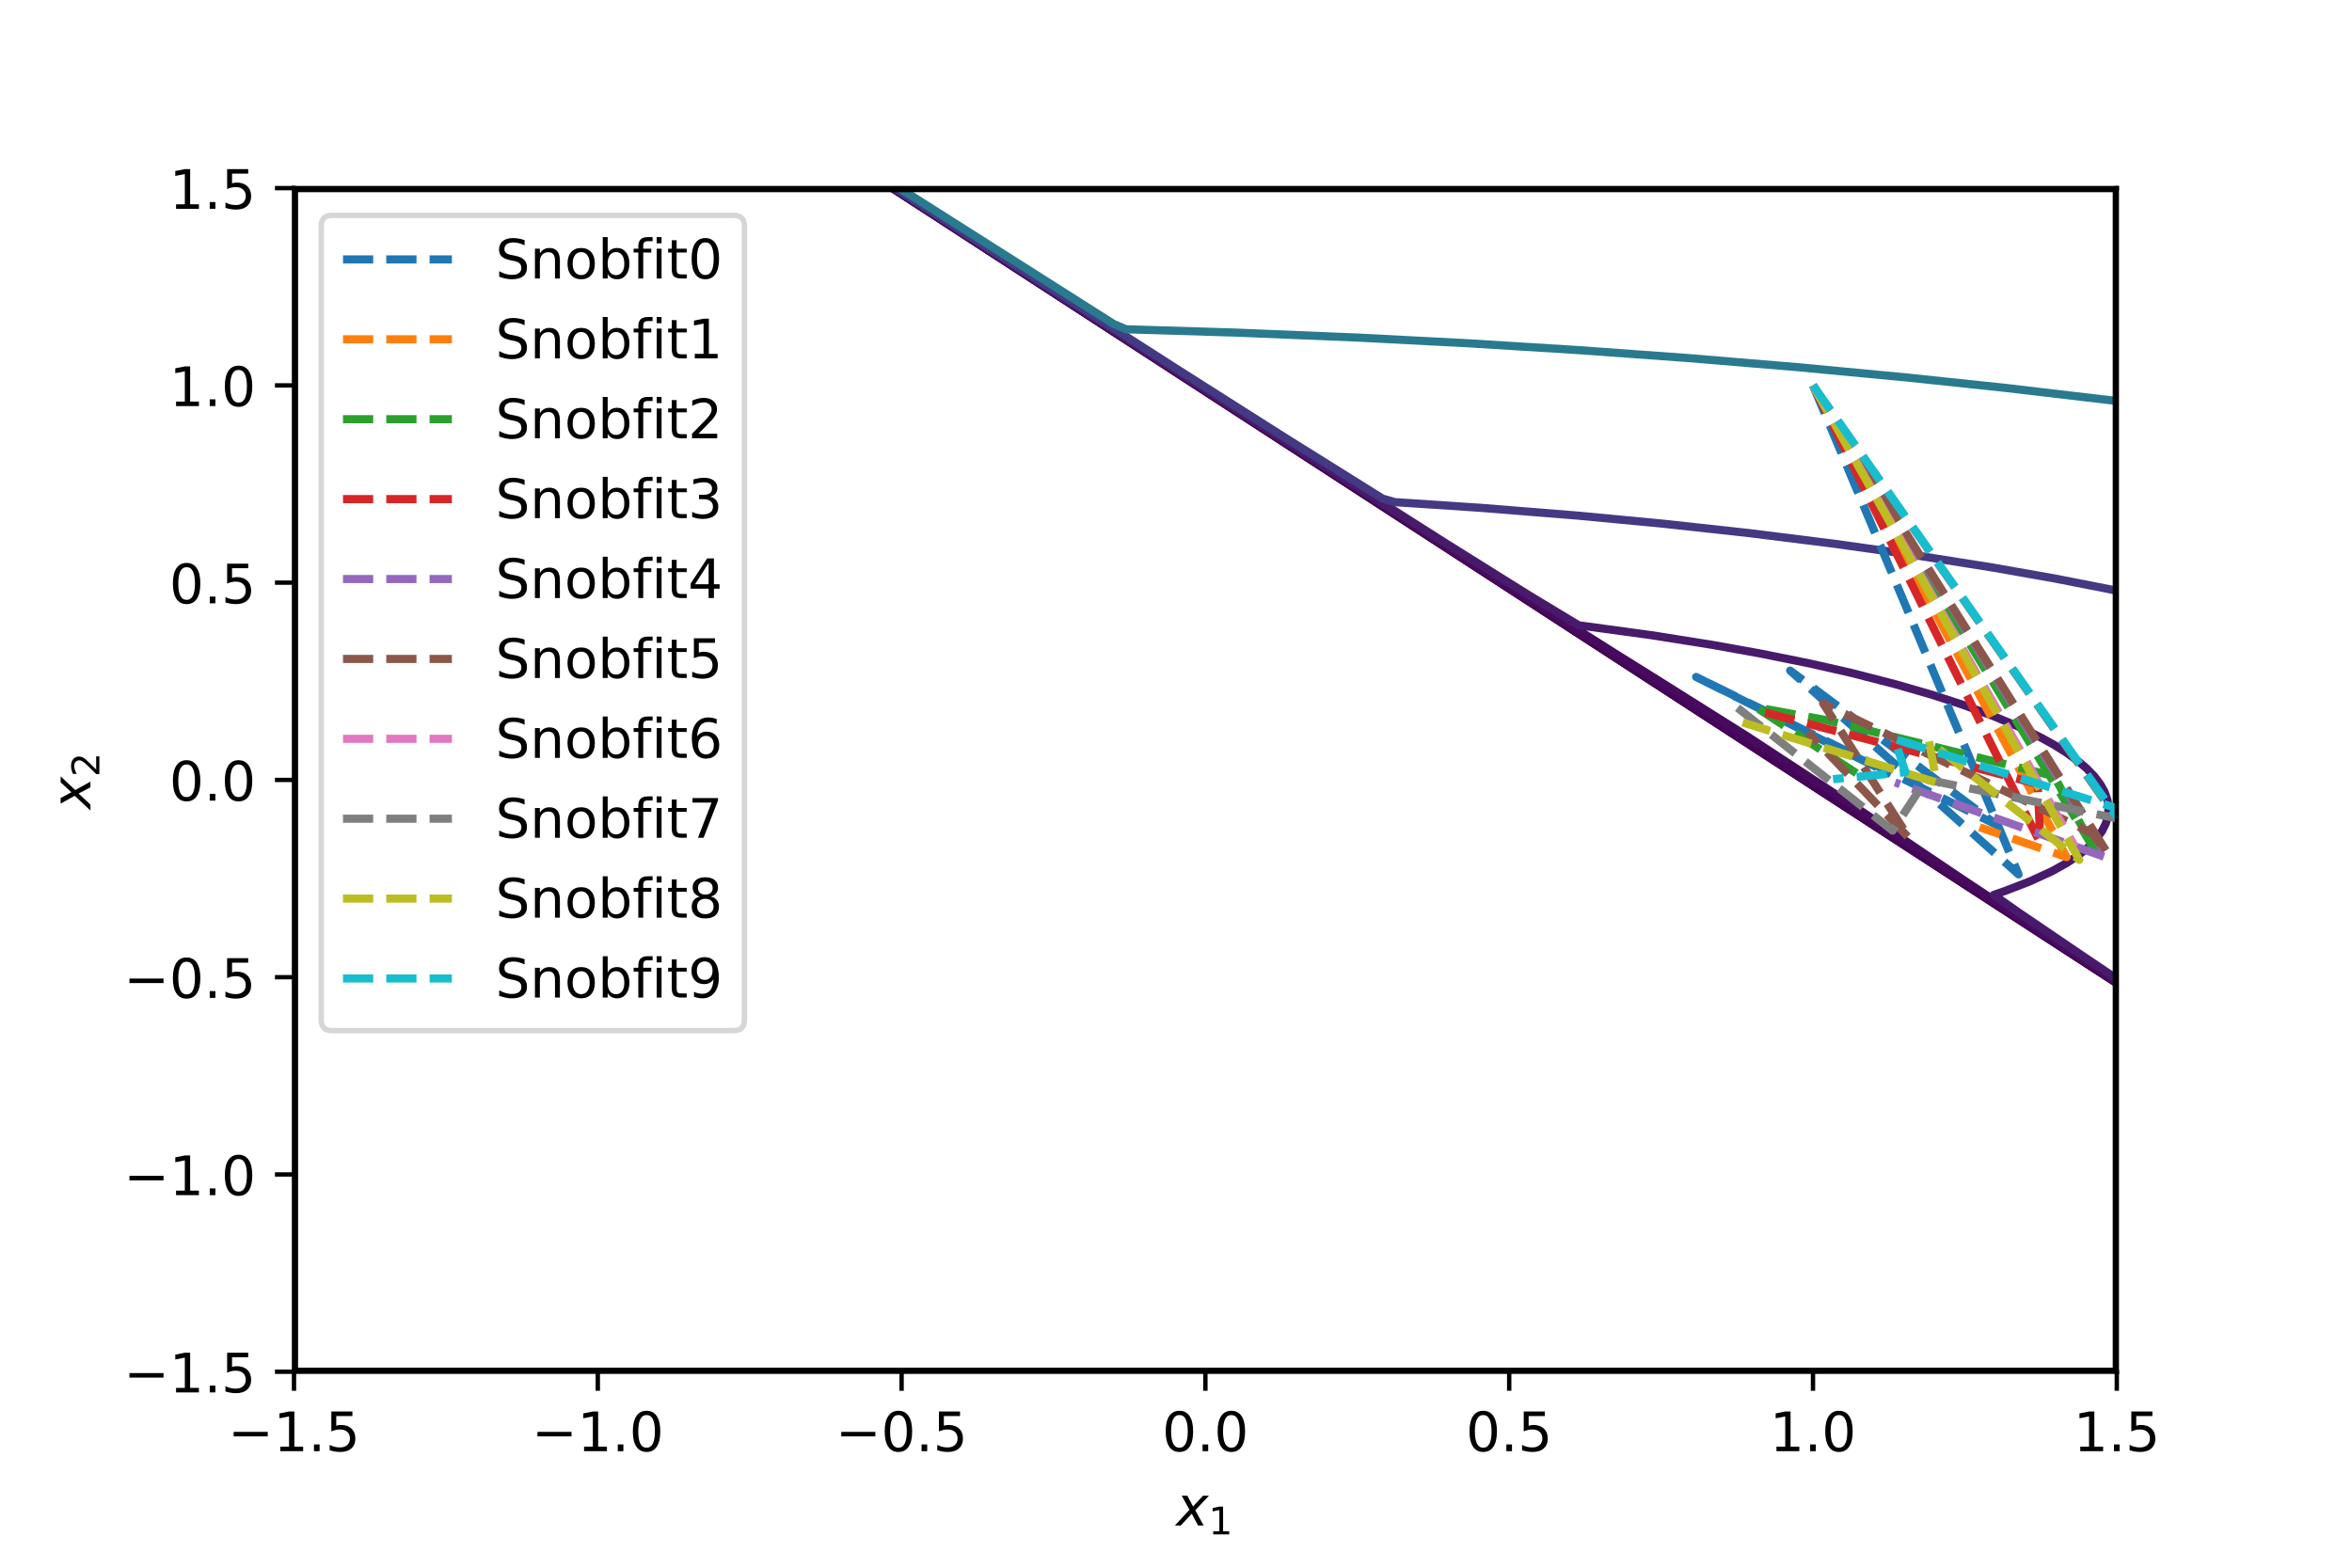 <?xml version="1.0" encoding="utf-8" standalone="no"?>
<!DOCTYPE svg PUBLIC "-//W3C//DTD SVG 1.1//EN"
  "http://www.w3.org/Graphics/SVG/1.1/DTD/svg11.dtd">
<!-- Created with matplotlib (https://matplotlib.org/) -->
<svg height="288pt" version="1.1" viewBox="0 0 432 288" width="432pt" xmlns="http://www.w3.org/2000/svg" xmlns:xlink="http://www.w3.org/1999/xlink">
 <defs>
  <style type="text/css">*{stroke-linecap:butt;stroke-linejoin:round;}</style>
 </defs>
 <g id="figure_1">
  <g id="patch_1">
   <path d="M 0 288 
L 432 288 
L 432 0 
L 0 0 
z
" style="fill:#ffffff;"/>
  </g>
  <g id="axes_1">
   <g id="patch_2">
    <path d="M 54 252 
L 388.8 252 
L 388.8 34.56 
L 54 34.56 
z
" style="fill:#ffffff;"/>
   </g>
   <g id="matplotlib.axis_1">
    <g id="xtick_1">
     <g id="line2d_1">
      <defs>
       <path d="M 0 0 
L 0 3.5 
" id="mfde92fe39c" style="stroke:#000000;stroke-width:0.8;"/>
      </defs>
      <g>
       <use style="stroke:#000000;stroke-width:0.8;" x="54" xlink:href="#mfde92fe39c" y="252"/>
      </g>
     </g>
     <g id="text_1">
      <!-- −1.5 -->
      <g transform="translate(41.859 266.598)scale(0.1 -0.1)">
       <defs>
        <path d="M 10.594 35.5 
L 73.188 35.5 
L 73.188 27.203 
L 10.594 27.203 
z
" id="DejaVuSans-8722"/>
        <path d="M 12.406 8.297 
L 28.516 8.297 
L 28.516 63.922 
L 10.984 60.406 
L 10.984 69.391 
L 28.422 72.906 
L 38.281 72.906 
L 38.281 8.297 
L 54.391 8.297 
L 54.391 0 
L 12.406 0 
z
" id="DejaVuSans-49"/>
        <path d="M 10.688 12.406 
L 21 12.406 
L 21 0 
L 10.688 0 
z
" id="DejaVuSans-46"/>
        <path d="M 10.797 72.906 
L 49.516 72.906 
L 49.516 64.594 
L 19.828 64.594 
L 19.828 46.734 
Q 21.969 47.469 24.109 47.828 
Q 26.266 48.188 28.422 48.188 
Q 40.625 48.188 47.75 41.5 
Q 54.891 34.812 54.891 23.391 
Q 54.891 11.625 47.562 5.094 
Q 40.234 -1.422 26.906 -1.422 
Q 22.312 -1.422 17.547 -0.641 
Q 12.797 0.141 7.719 1.703 
L 7.719 11.625 
Q 12.109 9.234 16.797 8.062 
Q 21.484 6.891 26.703 6.891 
Q 35.156 6.891 40.078 11.328 
Q 45.016 15.766 45.016 23.391 
Q 45.016 31 40.078 35.438 
Q 35.156 39.891 26.703 39.891 
Q 22.75 39.891 18.812 39.016 
Q 14.891 38.141 10.797 36.281 
z
" id="DejaVuSans-53"/>
       </defs>
       <use xlink:href="#DejaVuSans-8722"/>
       <use x="83.789" xlink:href="#DejaVuSans-49"/>
       <use x="147.412" xlink:href="#DejaVuSans-46"/>
       <use x="179.199" xlink:href="#DejaVuSans-53"/>
      </g>
     </g>
    </g>
    <g id="xtick_2">
     <g id="line2d_2">
      <g>
       <use style="stroke:#000000;stroke-width:0.8;" x="109.8" xlink:href="#mfde92fe39c" y="252"/>
      </g>
     </g>
     <g id="text_2">
      <!-- −1.0 -->
      <g transform="translate(97.659 266.598)scale(0.1 -0.1)">
       <defs>
        <path d="M 31.781 66.406 
Q 24.172 66.406 20.328 58.906 
Q 16.5 51.422 16.5 36.375 
Q 16.5 21.391 20.328 13.891 
Q 24.172 6.391 31.781 6.391 
Q 39.453 6.391 43.281 13.891 
Q 47.125 21.391 47.125 36.375 
Q 47.125 51.422 43.281 58.906 
Q 39.453 66.406 31.781 66.406 
z
M 31.781 74.219 
Q 44.047 74.219 50.516 64.516 
Q 56.984 54.828 56.984 36.375 
Q 56.984 17.969 50.516 8.266 
Q 44.047 -1.422 31.781 -1.422 
Q 19.531 -1.422 13.062 8.266 
Q 6.594 17.969 6.594 36.375 
Q 6.594 54.828 13.062 64.516 
Q 19.531 74.219 31.781 74.219 
z
" id="DejaVuSans-48"/>
       </defs>
       <use xlink:href="#DejaVuSans-8722"/>
       <use x="83.789" xlink:href="#DejaVuSans-49"/>
       <use x="147.412" xlink:href="#DejaVuSans-46"/>
       <use x="179.199" xlink:href="#DejaVuSans-48"/>
      </g>
     </g>
    </g>
    <g id="xtick_3">
     <g id="line2d_3">
      <g>
       <use style="stroke:#000000;stroke-width:0.8;" x="165.6" xlink:href="#mfde92fe39c" y="252"/>
      </g>
     </g>
     <g id="text_3">
      <!-- −0.5 -->
      <g transform="translate(153.459 266.598)scale(0.1 -0.1)">
       <use xlink:href="#DejaVuSans-8722"/>
       <use x="83.789" xlink:href="#DejaVuSans-48"/>
       <use x="147.412" xlink:href="#DejaVuSans-46"/>
       <use x="179.199" xlink:href="#DejaVuSans-53"/>
      </g>
     </g>
    </g>
    <g id="xtick_4">
     <g id="line2d_4">
      <g>
       <use style="stroke:#000000;stroke-width:0.8;" x="221.4" xlink:href="#mfde92fe39c" y="252"/>
      </g>
     </g>
     <g id="text_4">
      <!-- 0.0 -->
      <g transform="translate(213.448 266.598)scale(0.1 -0.1)">
       <use xlink:href="#DejaVuSans-48"/>
       <use x="63.623" xlink:href="#DejaVuSans-46"/>
       <use x="95.41" xlink:href="#DejaVuSans-48"/>
      </g>
     </g>
    </g>
    <g id="xtick_5">
     <g id="line2d_5">
      <g>
       <use style="stroke:#000000;stroke-width:0.8;" x="277.2" xlink:href="#mfde92fe39c" y="252"/>
      </g>
     </g>
     <g id="text_5">
      <!-- 0.5 -->
      <g transform="translate(269.248 266.598)scale(0.1 -0.1)">
       <use xlink:href="#DejaVuSans-48"/>
       <use x="63.623" xlink:href="#DejaVuSans-46"/>
       <use x="95.41" xlink:href="#DejaVuSans-53"/>
      </g>
     </g>
    </g>
    <g id="xtick_6">
     <g id="line2d_6">
      <g>
       <use style="stroke:#000000;stroke-width:0.8;" x="333" xlink:href="#mfde92fe39c" y="252"/>
      </g>
     </g>
     <g id="text_6">
      <!-- 1.0 -->
      <g transform="translate(325.048 266.598)scale(0.1 -0.1)">
       <use xlink:href="#DejaVuSans-49"/>
       <use x="63.623" xlink:href="#DejaVuSans-46"/>
       <use x="95.41" xlink:href="#DejaVuSans-48"/>
      </g>
     </g>
    </g>
    <g id="xtick_7">
     <g id="line2d_7">
      <g>
       <use style="stroke:#000000;stroke-width:0.8;" x="388.8" xlink:href="#mfde92fe39c" y="252"/>
      </g>
     </g>
     <g id="text_7">
      <!-- 1.5 -->
      <g transform="translate(380.848 266.598)scale(0.1 -0.1)">
       <use xlink:href="#DejaVuSans-49"/>
       <use x="63.623" xlink:href="#DejaVuSans-46"/>
       <use x="95.41" xlink:href="#DejaVuSans-53"/>
      </g>
     </g>
    </g>
    <g id="text_8">
     <!-- $x_1$ -->
     <g transform="translate(216.05 280.277)scale(0.1 -0.1)">
      <defs>
       <path d="M 60.016 54.688 
L 34.906 27.875 
L 50.297 0 
L 39.984 0 
L 28.422 21.688 
L 8.297 0 
L -2.594 0 
L 24.312 28.812 
L 10.016 54.688 
L 20.312 54.688 
L 30.812 34.906 
L 49.125 54.688 
z
" id="DejaVuSans-Oblique-120"/>
      </defs>
      <use transform="translate(0 0.312)" xlink:href="#DejaVuSans-Oblique-120"/>
      <use transform="translate(59.18 -16.094)scale(0.7)" xlink:href="#DejaVuSans-49"/>
     </g>
    </g>
   </g>
   <g id="matplotlib.axis_2">
    <g id="ytick_1">
     <g id="line2d_8">
      <defs>
       <path d="M 0 0 
L -3.5 0 
" id="m073dc1c207" style="stroke:#000000;stroke-width:0.8;"/>
      </defs>
      <g>
       <use style="stroke:#000000;stroke-width:0.8;" x="54" xlink:href="#m073dc1c207" y="252"/>
      </g>
     </g>
     <g id="text_9">
      <!-- −1.5 -->
      <g transform="translate(22.717 255.799)scale(0.1 -0.1)">
       <use xlink:href="#DejaVuSans-8722"/>
       <use x="83.789" xlink:href="#DejaVuSans-49"/>
       <use x="147.412" xlink:href="#DejaVuSans-46"/>
       <use x="179.199" xlink:href="#DejaVuSans-53"/>
      </g>
     </g>
    </g>
    <g id="ytick_2">
     <g id="line2d_9">
      <g>
       <use style="stroke:#000000;stroke-width:0.8;" x="54" xlink:href="#m073dc1c207" y="215.76"/>
      </g>
     </g>
     <g id="text_10">
      <!-- −1.0 -->
      <g transform="translate(22.717 219.559)scale(0.1 -0.1)">
       <use xlink:href="#DejaVuSans-8722"/>
       <use x="83.789" xlink:href="#DejaVuSans-49"/>
       <use x="147.412" xlink:href="#DejaVuSans-46"/>
       <use x="179.199" xlink:href="#DejaVuSans-48"/>
      </g>
     </g>
    </g>
    <g id="ytick_3">
     <g id="line2d_10">
      <g>
       <use style="stroke:#000000;stroke-width:0.8;" x="54" xlink:href="#m073dc1c207" y="179.52"/>
      </g>
     </g>
     <g id="text_11">
      <!-- −0.5 -->
      <g transform="translate(22.717 183.319)scale(0.1 -0.1)">
       <use xlink:href="#DejaVuSans-8722"/>
       <use x="83.789" xlink:href="#DejaVuSans-48"/>
       <use x="147.412" xlink:href="#DejaVuSans-46"/>
       <use x="179.199" xlink:href="#DejaVuSans-53"/>
      </g>
     </g>
    </g>
    <g id="ytick_4">
     <g id="line2d_11">
      <g>
       <use style="stroke:#000000;stroke-width:0.8;" x="54" xlink:href="#m073dc1c207" y="143.28"/>
      </g>
     </g>
     <g id="text_12">
      <!-- 0.0 -->
      <g transform="translate(31.097 147.079)scale(0.1 -0.1)">
       <use xlink:href="#DejaVuSans-48"/>
       <use x="63.623" xlink:href="#DejaVuSans-46"/>
       <use x="95.41" xlink:href="#DejaVuSans-48"/>
      </g>
     </g>
    </g>
    <g id="ytick_5">
     <g id="line2d_12">
      <g>
       <use style="stroke:#000000;stroke-width:0.8;" x="54" xlink:href="#m073dc1c207" y="107.04"/>
      </g>
     </g>
     <g id="text_13">
      <!-- 0.5 -->
      <g transform="translate(31.097 110.839)scale(0.1 -0.1)">
       <use xlink:href="#DejaVuSans-48"/>
       <use x="63.623" xlink:href="#DejaVuSans-46"/>
       <use x="95.41" xlink:href="#DejaVuSans-53"/>
      </g>
     </g>
    </g>
    <g id="ytick_6">
     <g id="line2d_13">
      <g>
       <use style="stroke:#000000;stroke-width:0.8;" x="54" xlink:href="#m073dc1c207" y="70.8"/>
      </g>
     </g>
     <g id="text_14">
      <!-- 1.0 -->
      <g transform="translate(31.097 74.599)scale(0.1 -0.1)">
       <use xlink:href="#DejaVuSans-49"/>
       <use x="63.623" xlink:href="#DejaVuSans-46"/>
       <use x="95.41" xlink:href="#DejaVuSans-48"/>
      </g>
     </g>
    </g>
    <g id="ytick_7">
     <g id="line2d_14">
      <g>
       <use style="stroke:#000000;stroke-width:0.8;" x="54" xlink:href="#m073dc1c207" y="34.56"/>
      </g>
     </g>
     <g id="text_15">
      <!-- 1.5 -->
      <g transform="translate(31.097 38.359)scale(0.1 -0.1)">
       <use xlink:href="#DejaVuSans-49"/>
       <use x="63.623" xlink:href="#DejaVuSans-46"/>
       <use x="95.41" xlink:href="#DejaVuSans-53"/>
      </g>
     </g>
    </g>
    <g id="text_16">
     <!-- $x_2$ -->
     <g transform="translate(16.637 148.63)rotate(-90)scale(0.1 -0.1)">
      <defs>
       <path d="M 19.188 8.297 
L 53.609 8.297 
L 53.609 0 
L 7.328 0 
L 7.328 8.297 
Q 12.938 14.109 22.625 23.891 
Q 32.328 33.688 34.812 36.531 
Q 39.547 41.844 41.422 45.531 
Q 43.312 49.219 43.312 52.781 
Q 43.312 58.594 39.234 62.25 
Q 35.156 65.922 28.609 65.922 
Q 23.969 65.922 18.812 64.312 
Q 13.672 62.703 7.812 59.422 
L 7.812 69.391 
Q 13.766 71.781 18.938 73 
Q 24.125 74.219 28.422 74.219 
Q 39.75 74.219 46.484 68.547 
Q 53.219 62.891 53.219 53.422 
Q 53.219 48.922 51.531 44.891 
Q 49.859 40.875 45.406 35.406 
Q 44.188 33.984 37.641 27.219 
Q 31.109 20.453 19.188 8.297 
z
" id="DejaVuSans-50"/>
      </defs>
      <use transform="translate(0 0.312)" xlink:href="#DejaVuSans-Oblique-120"/>
      <use transform="translate(59.18 -16.094)scale(0.7)" xlink:href="#DejaVuSans-50"/>
     </g>
    </g>
   </g>
   <g id="LineCollection_1">
    <path clip-path="url(#pf5227c9af1)" d="M 109.165 -1 
L 433 209.317 
L 433 209.317 
" style="fill:none;stroke:#440154;stroke-width:1.5;"/>
   </g>
   <g id="LineCollection_2">
    <path clip-path="url(#pf5227c9af1)" d="M 109.166 -1 
L 433 209.315 
L 433 209.315 
" style="fill:none;stroke:#440154;stroke-width:1.5;"/>
   </g>
   <g id="LineCollection_3">
    <path clip-path="url(#pf5227c9af1)" d="M 109.168 -1 
L 433 209.31 
L 433 209.31 
" style="fill:none;stroke:#440154;stroke-width:1.5;"/>
   </g>
   <g id="LineCollection_4">
    <path clip-path="url(#pf5227c9af1)" d="M 109.173 -1 
L 301.034 123.476 
L 303.514 125.069 
L 433 209.297 
L 433 209.297 
" style="fill:none;stroke:#440256;stroke-width:1.5;"/>
   </g>
   <g id="LineCollection_5">
    <path clip-path="url(#pf5227c9af1)" d="M 109.185 -1 
L 269.629 103.075 
L 272.116 104.673 
L 294.305 118.965 
L 297.031 120.698 
L 312.25 130.454 
L 317.505 133.81 
L 350.385 155.287 
L 353.143 157.12 
L 370.574 168.561 
L 373.108 170.232 
L 428.897 206.597 
L 433 209.266 
L 433 209.266 
" style="fill:none;stroke:#450457;stroke-width:1.5;"/>
   </g>
   <g id="LineCollection_6">
    <path clip-path="url(#pf5227c9af1)" d="M 109.215 -1 
L 235.981 81.198 
L 240.757 84.276 
L 265.143 99.993 
L 270.191 103.216 
L 283.088 111.464 
L 288.492 114.871 
L 296.548 119.977 
L 304.699 125.069 
L 310.007 128.409 
L 320.913 135.267 
L 341.412 148.702 
L 360.4 161.491 
L 368.331 166.76 
L 373.531 170.232 
L 386.276 178.629 
L 391.213 181.887 
L 419.925 200.662 
L 424.635 203.741 
L 433 209.19 
L 433 209.19 
" style="fill:none;stroke:#460b5e;stroke-width:1.5;"/>
   </g>
   <g id="LineCollection_7">
    <path clip-path="url(#pf5227c9af1)" d="M 109.289 -1 
L 195.603 54.93 
L 202.699 59.509 
L 229.251 76.635 
L 236.63 81.362 
L 249.44 89.575 
L 257.163 94.474 
L 265.143 99.546 
L 275.664 106.129 
L 280.845 109.366 
L 289.952 114.871 
L 303.277 116.686 
L 314.493 118.467 
L 323.466 120.083 
L 332.439 121.897 
L 340.011 123.612 
L 348.142 125.701 
L 354.871 127.645 
L 360.422 129.44 
L 366.087 131.537 
L 370.574 133.42 
L 372.817 134.472 
L 375.06 135.606 
L 377.304 136.852 
L 379.547 138.261 
L 381.79 139.914 
L 383.183 141.095 
L 384.605 142.552 
L 385.727 144.008 
L 386.55 145.465 
L 387.068 146.922 
L 387.283 148.379 
L 387.189 149.836 
L 386.778 151.293 
L 386.041 152.75 
L 384.962 154.207 
L 383.534 155.664 
L 381.737 157.12 
L 379.544 158.577 
L 376.929 160.034 
L 372.817 161.925 
L 368.331 163.653 
L 366.182 164.405 
L 370.574 167.491 
L 381.79 175.112 
L 389.683 180.431 
L 397.492 185.613 
L 402.833 189.172 
L 415.438 197.473 
L 420.52 200.827 
L 433 209.002 
L 433 209.002 
" style="fill:none;stroke:#481a6c;stroke-width:1.5;"/>
   </g>
   <g id="LineCollection_8">
    <path clip-path="url(#pf5227c9af1)" d="M 433 180.638 
L 431.141 181.098 
L 428.897 181.644 
L 427.878 181.887 
L 426.654 182.167 
L 424.411 182.67 
L 422.168 183.165 
L 421.34 183.344 
L 419.925 183.638 
L 417.681 184.095 
L 415.438 184.544 
L 414.132 184.801 
L 413.195 184.978 
L 410.952 185.394 
L 408.709 185.802 
L 406.465 186.202 
L 406.148 186.258 
L 404.222 186.582 
L 401.979 186.953 
L 401.933 187.715 
L 401.979 187.745 
L 404.071 189.172 
L 404.222 189.27 
L 406.216 190.629 
L 406.465 190.791 
L 408.367 192.086 
L 408.709 192.307 
L 410.525 193.543 
L 410.952 193.82 
L 412.687 194.999 
L 413.195 195.329 
L 414.855 196.456 
L 415.438 196.835 
L 417.027 197.913 
L 417.681 198.338 
L 419.203 199.37 
L 419.925 199.839 
L 421.383 200.827 
L 422.168 201.336 
L 423.567 202.284 
L 424.411 202.832 
L 425.755 203.741 
L 426.654 204.325 
L 427.945 205.198 
L 428.897 205.816 
L 430.139 206.654 
L 431.141 207.305 
L 432.335 208.111 
L 433 208.543 
" style="fill:none;stroke:#443983;stroke-width:1.5;"/>
    <path clip-path="url(#pf5227c9af1)" d="M 109.468 -1 
L 159.712 31.504 
L 169.254 37.656 
L 193.36 53.187 
L 203.229 59.509 
L 215.792 67.557 
L 228.352 75.535 
L 235.981 80.374 
L 253.927 91.59 
L 256.17 92.247 
L 271.872 93.285 
L 289.818 94.725 
L 305.521 96.214 
L 321.223 97.933 
L 336.926 99.895 
L 350.385 101.786 
L 366.087 104.277 
L 377.304 106.255 
L 391.516 109.043 
L 404.222 111.848 
L 410.952 113.471 
L 422.168 116.433 
L 431.672 119.241 
L 433 119.667 
L 433 119.667 
" style="fill:none;stroke:#443983;stroke-width:1.5;"/>
   </g>
   <g id="LineCollection_9">
    <path clip-path="url(#pf5227c9af1)" d="M 109.907 -1 
L 135.036 15.193 
L 151.872 26.001 
L 166.441 35.341 
L 204.576 59.541 
L 206.819 60.492 
L 227.008 61.1 
L 249.44 62.019 
L 269.629 63.061 
L 289.818 64.311 
L 310.007 65.773 
L 330.196 67.455 
L 350.385 69.364 
L 368.331 71.259 
L 388.52 73.634 
L 406.465 75.968 
L 424.411 78.529 
L 433 79.842 
L 433 79.842 
" style="fill:none;stroke:#297a8e;stroke-width:1.5;"/>
   </g>
   <g id="LineCollection_10">
    <path clip-path="url(#pf5227c9af1)" d="M 110.996 -1 
L 132.793 12.772 
L 159.712 12.996 
L 186.63 13.456 
L 213.549 14.146 
L 240.467 15.07 
L 267.386 16.223 
L 294.305 17.61 
L 321.223 19.233 
L 348.142 21.097 
L 373.647 23.087 
L 399.736 25.361 
L 424.411 27.736 
L 433 28.616 
L 433 28.616 
" style="fill:none;stroke:#fde725;stroke-width:1.5;"/>
   </g>
   <g id="line2d_15">
    <path clip-path="url(#pf5227c9af1)" d="M 54 252 
L 388.8 252 
" style="fill:none;stroke:#000000;stroke-linecap:square;stroke-width:1.5;"/>
   </g>
   <g id="line2d_16">
    <path clip-path="url(#pf5227c9af1)" d="M 54 34.56 
L 388.8 34.56 
" style="fill:none;stroke:#000000;stroke-linecap:square;stroke-width:1.5;"/>
   </g>
   <g id="line2d_17">
    <path clip-path="url(#pf5227c9af1)" d="M 54 252 
L 54 34.56 
" style="fill:none;stroke:#000000;stroke-linecap:square;stroke-width:1.5;"/>
   </g>
   <g id="line2d_18">
    <path clip-path="url(#pf5227c9af1)" d="M 388.8 252 
L 388.8 34.56 
" style="fill:none;stroke:#000000;stroke-linecap:square;stroke-width:1.5;"/>
   </g>
   <g id="line2d_19">
    <path clip-path="url(#pf5227c9af1)" d="M 333 70.8 
L 333 70.8 
L 333 70.8 
L 333 70.8 
L 333 70.8 
L 333 70.8 
L 370.761 160.634 
L 370.761 160.634 
L 370.761 160.634 
L 370.761 160.634 
L 370.761 160.634 
L 370.761 160.634 
L 370.761 160.634 
L 370.761 160.634 
L 370.761 160.634 
L 370.761 160.634 
L 370.761 160.634 
L 370.761 160.634 
L 370.761 160.634 
L 370.761 160.634 
L 370.761 160.634 
L 370.761 160.634 
L 370.761 160.634 
L 370.761 160.634 
L 370.761 160.634 
L 370.761 160.634 
L 370.761 160.634 
L 370.761 160.634 
L 370.761 160.634 
L 370.761 160.634 
L 370.761 160.634 
L 328.804 123.197 
L 328.804 123.197 
L 328.804 123.197 
L 328.804 123.197 
L 328.804 123.197 
L 328.804 123.197 
L 328.804 123.197 
L 328.804 123.197 
L 328.804 123.197 
L 328.804 123.197 
L 366.763 151.541 
L 366.763 151.541 
L 366.763 151.541 
L 366.763 151.541 
L 366.763 151.541 
L 366.763 151.541 
L 366.763 151.541 
L 366.763 151.541 
L 366.763 151.541 
L 366.763 151.541 
L 366.763 151.541 
L 366.763 151.541 
L 366.763 151.541 
L 366.763 151.541 
L 311.535 124.363 
L 311.535 124.363 
L 311.535 124.363 
L 311.535 124.363 
L 311.535 124.363 
L 311.535 124.363 
L 311.535 124.363 
L 311.535 124.363 
L 311.535 124.363 
L 311.535 124.363 
L 311.535 124.363 
L 311.535 124.363 
L 311.535 124.363 
L 311.535 124.363 
L 311.535 124.363 
L 311.535 124.363 
L 311.535 124.363 
L 311.535 124.363 
L 311.535 124.363 
L 311.535 124.363 
L 311.535 124.363 
L 311.535 124.363 
L 311.535 124.363 
L 311.535 124.363 
L 311.535 124.363 
L 311.535 124.363 
L 347.221 142.217 
L 347.221 142.217 
L 347.221 142.217 
L 347.221 142.217 
L 347.221 142.217 
L 347.221 142.217 
L 347.221 142.217 
L 347.221 142.217 
L 347.221 142.217 
L 347.221 142.217 
L 347.221 142.217 
L 347.221 142.217 
L 347.221 142.217 
L 347.221 142.217 
L 347.221 142.217 
L 347.221 142.217 
L 347.221 142.217 
L 347.221 142.217 
L 347.221 142.217 
" style="fill:none;stroke:#1f77b4;stroke-dasharray:5.55,2.4;stroke-dashoffset:0;stroke-width:1.5;"/>
   </g>
   <g id="line2d_20">
    <path clip-path="url(#pf5227c9af1)" d="M 333 70.8 
L 333 70.8 
L 333 70.8 
L 333 70.8 
L 333 70.8 
L 333 70.8 
L 379.573 157.461 
L 379.573 157.461 
L 379.573 157.461 
L 379.573 157.461 
L 379.573 157.461 
L 379.573 157.461 
L 379.573 157.461 
L 379.573 157.461 
L 379.573 157.461 
L 379.573 157.461 
L 363.59 151.975 
L 363.59 151.975 
L 363.59 151.975 
L 363.59 151.975 
L 363.59 151.975 
L 363.59 151.975 
L 363.59 151.975 
L 363.59 151.975 
L 363.59 151.975 
L 363.59 151.975 
L 363.59 151.975 
L 363.59 151.975 
L 363.59 151.975 
L 363.59 151.975 
L 363.59 151.975 
L 363.59 151.975 
L 363.59 151.975 
L 363.59 151.975 
L 363.59 151.975 
L 363.59 151.975 
L 363.59 151.975 
L 363.59 151.975 
L 363.59 151.975 
L 363.59 151.975 
L 363.59 151.975 
L 363.59 151.975 
L 363.59 151.975 
L 363.59 151.975 
L 363.59 151.975 
L 363.59 151.975 
L 363.59 151.975 
L 363.59 151.975 
L 363.59 151.975 
L 363.59 151.975 
L 363.59 151.975 
L 363.59 151.975 
L 363.59 151.975 
L 363.59 151.975 
L 363.59 151.975 
L 363.59 151.975 
L 363.59 151.975 
L 363.59 151.975 
L 363.59 151.975 
L 363.59 151.975 
L 363.59 151.975 
L 363.59 151.975 
L 363.59 151.975 
L 363.59 151.975 
L 363.59 151.975 
L 363.59 151.975 
L 363.59 151.975 
L 363.59 151.975 
L 363.59 151.975 
L 363.59 151.975 
" style="fill:none;stroke:#ff7f0e;stroke-dasharray:5.55,2.4;stroke-dashoffset:0;stroke-width:1.5;"/>
   </g>
   <g id="line2d_21">
    <path clip-path="url(#pf5227c9af1)" d="M 333 70.8 
L 333 70.8 
L 333 70.8 
L 333 70.8 
L 333 70.8 
L 333 70.8 
L 385.459 157.351 
L 385.459 157.351 
L 385.459 157.351 
L 385.459 157.351 
L 385.459 157.351 
L 385.459 157.351 
L 385.459 157.351 
L 385.459 157.351 
L 385.459 157.351 
L 377.266 142.584 
L 377.266 142.584 
L 377.266 142.584 
L 377.266 142.584 
L 377.266 142.584 
L 377.266 142.584 
L 377.266 142.584 
L 377.266 142.584 
L 377.266 142.584 
L 377.266 142.584 
L 377.266 142.584 
L 377.266 142.584 
L 377.266 142.584 
L 377.266 142.584 
L 377.266 142.584 
L 377.266 142.584 
L 377.266 142.584 
L 377.266 142.584 
L 377.266 142.584 
L 377.266 142.584 
L 377.266 142.584 
L 377.266 142.584 
L 377.266 142.584 
L 377.266 142.584 
L 377.266 142.584 
L 377.266 142.584 
L 377.266 142.584 
L 377.266 142.584 
L 377.266 142.584 
L 377.266 142.584 
L 377.266 142.584 
L 377.266 142.584 
L 377.266 142.584 
L 377.266 142.584 
L 377.266 142.584 
L 377.266 142.584 
L 377.266 142.584 
L 377.266 142.584 
L 377.266 142.584 
L 377.266 142.584 
L 377.266 142.584 
L 377.266 142.584 
L 377.266 142.584 
L 377.266 142.584 
L 377.266 142.584 
L 377.266 142.584 
L 377.266 142.584 
L 335.065 132.219 
L 335.065 132.219 
L 335.065 132.219 
L 335.065 132.219 
L 335.065 132.219 
L 335.065 132.219 
L 335.065 132.219 
L 335.065 132.219 
L 335.065 132.219 
L 335.065 132.219 
L 335.065 132.219 
L 335.065 132.219 
L 335.065 132.219 
L 335.065 132.219 
L 335.065 132.219 
L 335.065 132.219 
L 335.065 132.219 
L 335.065 132.219 
L 335.065 132.219 
L 335.065 132.219 
L 322.54 129.936 
L 322.54 129.936 
L 322.54 129.936 
L 322.54 129.936 
L 322.54 129.936 
L 322.54 129.936 
L 322.54 129.936 
L 322.54 129.936 
L 322.54 129.936 
L 322.54 129.936 
L 322.54 129.936 
L 342.551 143.082 
L 342.551 143.082 
L 342.551 143.082 
L 342.551 143.082 
L 342.551 143.082 
L 342.551 143.082 
L 342.551 143.082 
" style="fill:none;stroke:#2ca02c;stroke-dasharray:5.55,2.4;stroke-dashoffset:0;stroke-width:1.5;"/>
   </g>
   <g id="line2d_22">
    <path clip-path="url(#pf5227c9af1)" d="M 333 70.8 
L 333 70.8 
L 333 70.8 
L 333 70.8 
L 333 70.8 
L 333 70.8 
L 333 70.8 
L 374.769 154.941 
L 374.769 154.941 
L 374.769 154.941 
L 374.769 154.941 
L 374.769 154.941 
L 374.769 154.941 
L 374.769 154.941 
L 374.769 154.941 
L 374.769 154.941 
L 374.769 154.941 
L 374.769 154.941 
L 374.769 154.941 
L 374.769 154.941 
L 374.769 154.941 
L 374.769 154.941 
L 374.769 154.941 
L 374.769 154.941 
L 374.769 154.941 
L 374.266 144.048 
L 374.266 144.048 
L 374.266 144.048 
L 374.266 144.048 
L 374.266 144.048 
L 374.266 144.048 
L 374.266 144.048 
L 374.266 144.048 
L 374.266 144.048 
L 322.771 130.518 
L 322.771 130.518 
L 322.771 130.518 
L 322.771 130.518 
L 322.771 130.518 
L 322.771 130.518 
L 322.771 130.518 
L 322.771 130.518 
L 322.771 130.518 
L 322.771 130.518 
L 322.771 130.518 
L 322.771 130.518 
L 322.771 130.518 
L 322.771 130.518 
L 322.771 130.518 
L 322.771 130.518 
L 322.771 130.518 
L 322.771 130.518 
L 322.771 130.518 
L 322.771 130.518 
L 322.771 130.518 
L 322.771 130.518 
L 322.771 130.518 
L 322.771 130.518 
L 322.771 130.518 
L 322.771 130.518 
L 322.771 130.518 
L 322.771 130.518 
L 322.771 130.518 
L 322.771 130.518 
L 322.771 130.518 
L 322.771 130.518 
L 322.771 130.518 
L 322.771 130.518 
L 322.771 130.518 
L 322.771 130.518 
L 322.771 130.518 
L 322.771 130.518 
L 322.771 130.518 
L 322.771 130.518 
L 322.771 130.518 
L 322.771 130.518 
L 322.771 130.518 
L 322.771 130.518 
L 322.771 130.518 
L 322.771 130.518 
L 322.771 130.518 
L 322.771 130.518 
L 322.771 130.518 
L 322.771 130.518 
L 322.771 130.518 
L 322.771 130.518 
L 322.771 130.518 
L 322.771 130.518 
L 322.771 130.518 
L 322.771 130.518 
" style="fill:none;stroke:#d62728;stroke-dasharray:5.55,2.4;stroke-dashoffset:0;stroke-width:1.5;"/>
   </g>
   <g id="line2d_23">
    <path clip-path="url(#pf5227c9af1)" d="M 333 70.8 
L 333 70.8 
L 333 70.8 
L 333 70.8 
L 333 70.8 
L 333 70.8 
L 387.287 157.679 
L 387.287 157.679 
L 387.287 157.679 
L 387.287 157.679 
L 387.287 157.679 
L 387.287 157.679 
L 387.287 157.679 
L 387.287 157.679 
L 387.287 157.679 
L 387.287 157.679 
L 348.068 143.739 
L 348.068 143.739 
L 348.068 143.739 
L 348.068 143.739 
L 348.068 143.739 
L 348.068 143.739 
L 348.068 143.739 
L 348.068 143.739 
L 348.068 143.739 
L 348.068 143.739 
L 348.068 143.739 
L 348.068 143.739 
L 348.068 143.739 
L 348.068 143.739 
L 348.068 143.739 
L 348.068 143.739 
L 348.068 143.739 
L 348.068 143.739 
L 348.068 143.739 
L 348.068 143.739 
L 348.068 143.739 
L 348.068 143.739 
L 348.068 143.739 
L 348.068 143.739 
L 348.068 143.739 
L 348.068 143.739 
L 348.068 143.739 
L 348.068 143.739 
L 348.068 143.739 
L 348.068 143.739 
L 348.068 143.739 
L 348.068 143.739 
L 348.068 143.739 
L 348.068 143.739 
L 348.068 143.739 
L 348.068 143.739 
L 348.068 143.739 
L 348.068 143.739 
L 348.068 143.739 
L 348.068 143.739 
L 348.068 143.739 
L 348.068 143.739 
L 348.068 143.739 
L 348.068 143.739 
L 348.068 143.739 
L 348.068 143.739 
L 348.068 143.739 
L 348.068 143.739 
L 348.068 143.739 
L 348.068 143.739 
L 348.068 143.739 
L 348.068 143.739 
L 348.068 143.739 
L 348.068 143.739 
" style="fill:none;stroke:#9467bd;stroke-dasharray:5.55,2.4;stroke-dashoffset:0;stroke-width:1.5;"/>
   </g>
   <g id="line2d_24">
    <path clip-path="url(#pf5227c9af1)" d="M 333 70.8 
L 333 70.8 
L 333 70.8 
L 333 70.8 
L 333 70.8 
L 333 70.8 
L 387.089 156.716 
L 387.089 156.716 
L 387.089 156.716 
L 387.089 156.716 
L 387.089 156.716 
L 387.089 156.716 
L 387.089 156.716 
L 387.089 156.716 
L 387.089 156.716 
L 384.267 153.078 
L 384.267 153.078 
L 384.267 153.078 
L 384.267 153.078 
L 384.267 153.078 
L 384.267 153.078 
L 384.267 153.078 
L 384.267 153.078 
L 384.267 153.078 
L 384.267 153.078 
L 384.267 153.078 
L 384.267 153.078 
L 384.267 153.078 
L 384.267 153.078 
L 384.267 153.078 
L 384.267 153.078 
L 384.267 153.078 
L 384.267 153.078 
L 384.267 153.078 
L 384.267 153.078 
L 334.86 129.231 
L 334.86 129.231 
L 334.86 129.231 
L 334.86 129.231 
L 334.86 129.231 
L 334.86 129.231 
L 334.86 129.231 
L 334.86 129.231 
L 334.86 129.231 
L 334.86 129.231 
L 334.86 129.231 
L 350.69 154 
L 350.69 154 
L 350.69 154 
L 350.69 154 
L 350.69 154 
L 350.69 154 
L 350.69 154 
L 350.69 154 
L 350.69 154 
L 350.69 154 
L 350.69 154 
L 350.69 154 
L 350.69 154 
L 350.69 154 
L 350.69 154 
L 350.69 154 
L 350.69 154 
L 350.69 154 
L 350.69 154 
L 350.69 154 
L 350.69 154 
L 350.69 154 
L 350.69 154 
L 350.69 154 
L 350.69 154 
L 350.69 154 
L 332.051 134.504 
L 332.051 134.504 
L 332.051 134.504 
L 332.051 134.504 
L 332.051 134.504 
L 332.051 134.504 
L 332.051 134.504 
L 332.051 134.504 
L 332.051 134.504 
L 332.051 134.504 
L 332.051 134.504 
L 332.051 134.504 
L 332.051 134.504 
L 332.051 134.504 
L 332.051 134.504 
L 332.051 134.504 
L 332.051 134.504 
L 332.051 134.504 
L 332.051 134.504 
L 332.051 134.504 
L 332.051 134.504 
L 332.051 134.504 
L 332.051 134.504 
L 332.051 134.504 
L 332.051 134.504 
L 332.051 134.504 
L 332.051 134.504 
L 332.051 134.504 
" style="fill:none;stroke:#8c564b;stroke-dasharray:5.55,2.4;stroke-dashoffset:0;stroke-width:1.5;"/>
   </g>
   <g id="line2d_25">
    <path clip-path="url(#pf5227c9af1)" d="M 333 70.8 
L 333 70.8 
L 333 70.8 
L 333 70.8 
L 333 70.8 
L 333 70.8 
L 381.126 155.552 
L 381.126 155.552 
L 381.126 155.552 
L 381.126 155.552 
L 381.126 155.552 
L 381.126 155.552 
L 381.126 155.552 
L 381.126 155.552 
L 381.126 155.552 
L 381.126 155.552 
L 381.126 155.552 
L 381.126 155.552 
L 381.126 155.552 
L 381.126 155.552 
L 381.126 155.552 
L 381.126 155.552 
L 381.126 155.552 
L 381.126 155.552 
L 381.126 155.552 
L 381.126 155.552 
L 381.126 155.552 
L 381.126 155.552 
L 381.126 155.552 
L 381.126 155.552 
L 381.126 155.552 
L 381.126 155.552 
L 381.126 155.552 
L 381.126 155.552 
L 381.126 155.552 
L 381.126 155.552 
L 381.126 155.552 
L 381.126 155.552 
L 381.126 155.552 
L 381.126 155.552 
L 381.126 155.552 
L 381.126 155.552 
L 381.126 155.552 
L 381.126 155.552 
L 381.126 155.552 
L 381.126 155.552 
L 381.126 155.552 
L 381.126 155.552 
L 381.126 155.552 
L 381.126 155.552 
L 381.126 155.552 
L 381.126 155.552 
L 381.126 155.552 
L 381.126 155.552 
L 381.126 155.552 
L 381.126 155.552 
L 381.126 155.552 
L 381.126 155.552 
L 381.126 155.552 
L 381.126 155.552 
" style="fill:none;stroke:#e377c2;stroke-dasharray:5.55,2.4;stroke-dashoffset:0;stroke-width:1.5;"/>
   </g>
   <g id="line2d_26">
    <path clip-path="url(#pf5227c9af1)" d="M 333 70.8 
L 333 70.8 
L 333 70.8 
L 333 70.8 
L 333 70.8 
L 333 70.8 
L 333 70.8 
L 333 70.8 
L 333 70.8 
L 333 70.8 
L 333 70.8 
L 388.797 150.334 
L 388.797 150.334 
L 388.797 150.334 
L 388.797 150.334 
L 388.797 150.334 
L 388.797 150.334 
L 353.8 143.21 
L 353.8 143.21 
L 353.8 143.21 
L 353.8 143.21 
L 353.8 143.21 
L 353.8 143.21 
L 353.8 143.21 
L 353.8 143.21 
L 353.8 143.21 
L 353.8 143.21 
L 353.8 143.21 
L 353.8 143.21 
L 353.8 143.21 
L 353.8 143.21 
L 353.8 143.21 
L 353.8 143.21 
L 353.8 143.21 
L 353.8 143.21 
L 353.8 143.21 
L 353.8 143.21 
L 353.8 143.21 
L 353.8 143.21 
L 353.8 143.21 
L 353.8 143.21 
L 353.8 143.21 
L 353.8 143.21 
L 353.8 143.21 
L 353.8 143.21 
L 353.8 143.21 
L 353.8 143.21 
L 353.8 143.21 
L 353.8 143.21 
L 353.8 143.21 
L 353.8 143.21 
L 353.8 143.21 
L 353.8 143.21 
L 353.8 143.21 
L 353.8 143.21 
L 353.8 143.21 
L 353.8 143.21 
L 353.8 143.21 
L 353.8 143.21 
L 353.8 143.21 
L 353.8 143.21 
L 353.8 143.21 
L 353.8 143.21 
L 353.8 143.21 
L 347.626 152.591 
L 347.626 152.591 
L 347.626 152.591 
L 347.626 152.591 
L 347.626 152.591 
L 347.626 152.591 
L 347.626 152.591 
L 347.626 152.591 
L 347.626 152.591 
L 347.626 152.591 
L 347.626 152.591 
L 347.626 152.591 
L 347.626 152.591 
L 347.626 152.591 
L 347.626 152.591 
L 347.626 152.591 
L 347.626 152.591 
L 347.626 152.591 
L 347.626 152.591 
L 347.626 152.591 
L 347.626 152.591 
L 347.626 152.591 
L 347.626 152.591 
L 347.626 152.591 
L 347.626 152.591 
L 347.626 152.591 
L 347.626 152.591 
L 318.803 129.768 
L 318.803 129.768 
L 318.803 129.768 
L 318.803 129.768 
L 318.803 129.768 
L 318.803 129.768 
L 318.803 129.768 
L 318.803 129.768 
L 318.803 129.768 
" style="fill:none;stroke:#7f7f7f;stroke-dasharray:5.55,2.4;stroke-dashoffset:0;stroke-width:1.5;"/>
   </g>
   <g id="line2d_27">
    <path clip-path="url(#pf5227c9af1)" d="M 333 70.8 
L 333 70.8 
L 333 70.8 
L 333 70.8 
L 333 70.8 
L 333 70.8 
L 381.913 157.966 
L 381.913 157.966 
L 381.913 157.966 
L 381.913 157.966 
L 381.913 157.966 
L 381.913 157.966 
L 381.913 157.966 
L 381.913 157.966 
L 381.913 157.966 
L 381.913 157.966 
L 381.913 157.966 
L 354.309 136.174 
L 354.309 136.174 
L 354.309 136.174 
L 354.309 136.174 
L 354.309 136.174 
L 354.309 136.174 
L 354.309 136.174 
L 354.309 136.174 
L 354.309 136.174 
L 354.309 136.174 
L 354.309 136.174 
L 354.309 136.174 
L 354.309 136.174 
L 354.309 136.174 
L 354.309 136.174 
L 354.309 136.174 
L 354.309 136.174 
L 354.309 136.174 
L 354.309 136.174 
L 354.309 136.174 
L 354.309 136.174 
L 354.309 136.174 
L 354.309 136.174 
L 354.309 136.174 
L 354.309 136.174 
L 354.309 136.174 
L 354.309 136.174 
L 354.309 136.174 
L 354.309 136.174 
L 354.309 136.174 
L 354.309 136.174 
L 354.309 136.174 
L 354.309 136.174 
L 354.309 136.174 
L 354.309 136.174 
L 354.309 136.174 
L 354.309 136.174 
L 354.309 136.174 
L 354.309 136.174 
L 354.309 136.174 
L 354.309 136.174 
L 354.309 136.174 
L 354.309 136.174 
L 354.309 136.174 
L 354.309 136.174 
L 355.715 143.774 
L 355.715 143.774 
L 355.715 143.774 
L 320.076 132.723 
L 320.076 132.723 
L 320.076 132.723 
L 320.076 132.723 
L 320.076 132.723 
L 320.076 132.723 
L 320.076 132.723 
L 320.076 132.723 
L 320.076 132.723 
L 320.076 132.723 
L 320.076 132.723 
L 320.076 132.723 
L 320.076 132.723 
L 320.076 132.723 
L 320.076 132.723 
L 320.076 132.723 
L 320.076 132.723 
L 320.076 132.723 
L 320.076 132.723 
L 320.076 132.723 
L 320.076 132.723 
L 320.076 132.723 
L 320.076 132.723 
L 320.076 132.723 
L 320.076 132.723 
L 320.076 132.723 
L 320.076 132.723 
L 320.076 132.723 
L 320.076 132.723 
L 320.076 132.723 
L 320.076 132.723 
L 320.076 132.723 
L 320.076 132.723 
L 320.076 132.723 
L 320.076 132.723 
" style="fill:none;stroke:#bcbd22;stroke-dasharray:5.55,2.4;stroke-dashoffset:0;stroke-width:1.5;"/>
   </g>
   <g id="line2d_28">
    <path clip-path="url(#pf5227c9af1)" d="M 333 70.8 
L 333 70.8 
L 333 70.8 
L 333 70.8 
L 333 70.8 
L 333 70.8 
L 333 70.8 
L 333 70.8 
L 333 70.8 
L 333 70.8 
L 333 70.8 
L 388.797 150.008 
L 388.797 150.008 
L 388.797 150.008 
L 388.797 150.008 
L 388.797 150.008 
L 388.797 150.008 
L 388.797 150.008 
L 388.797 150.008 
L 388.797 150.008 
L 388.797 150.008 
L 388.797 150.008 
L 388.797 150.008 
L 388.797 150.008 
L 388.797 150.008 
L 388.797 150.008 
L 388.797 150.008 
L 388.797 150.008 
L 388.797 150.008 
L 388.797 150.008 
L 388.797 150.008 
L 388.797 148.483 
L 388.797 148.483 
L 388.797 148.483 
L 347.978 135.744 
L 347.978 135.744 
L 347.978 135.744 
L 347.978 135.744 
L 347.978 135.744 
L 347.978 135.744 
L 347.978 135.744 
L 347.978 135.744 
L 347.978 135.744 
L 347.978 135.744 
L 347.978 135.744 
L 347.978 135.744 
L 347.978 135.744 
L 347.978 135.744 
L 347.978 135.744 
L 347.978 135.744 
L 347.978 135.744 
L 347.978 135.744 
L 349.973 141.864 
L 349.973 141.864 
L 349.973 141.864 
L 349.973 141.864 
L 349.973 141.864 
L 349.973 141.864 
L 349.973 141.864 
L 349.973 141.864 
L 349.973 141.864 
L 349.973 141.864 
L 336.685 143.136 
L 336.685 143.136 
L 336.685 143.136 
L 336.685 143.136 
L 336.685 143.136 
L 336.685 143.136 
L 336.685 143.136 
L 336.685 143.136 
L 336.685 143.136 
L 336.685 143.136 
L 336.685 143.136 
L 336.685 143.136 
L 336.685 143.136 
L 336.685 143.136 
L 336.685 143.136 
L 336.685 143.136 
L 336.685 143.136 
L 336.685 143.136 
L 336.685 143.136 
L 336.685 143.136 
L 336.685 143.136 
L 336.685 143.136 
L 336.685 143.136 
L 336.685 143.136 
L 336.685 143.136 
L 336.685 143.136 
L 336.685 143.136 
L 336.685 143.136 
L 336.685 143.136 
L 336.685 143.136 
L 336.685 143.136 
L 336.685 143.136 
L 336.685 143.136 
L 336.685 143.136 
L 336.685 143.136 
L 336.685 143.136 
L 336.685 143.136 
L 336.685 143.136 
" style="fill:none;stroke:#17becf;stroke-dasharray:5.55,2.4;stroke-dashoffset:0;stroke-width:1.5;"/>
   </g>
   <g id="patch_3">
    <path d="M 54 252 
L 54 34.56 
" style="fill:none;stroke:#000000;stroke-linecap:square;stroke-linejoin:miter;stroke-width:0.8;"/>
   </g>
   <g id="patch_4">
    <path d="M 388.8 252 
L 388.8 34.56 
" style="fill:none;stroke:#000000;stroke-linecap:square;stroke-linejoin:miter;stroke-width:0.8;"/>
   </g>
   <g id="patch_5">
    <path d="M 54 252 
L 388.8 252 
" style="fill:none;stroke:#000000;stroke-linecap:square;stroke-linejoin:miter;stroke-width:0.8;"/>
   </g>
   <g id="patch_6">
    <path d="M 54 34.56 
L 388.8 34.56 
" style="fill:none;stroke:#000000;stroke-linecap:square;stroke-linejoin:miter;stroke-width:0.8;"/>
   </g>
   <g id="legend_1">
    <g id="patch_7">
     <path d="M 61 189.341 
L 134.734 189.341 
Q 136.734 189.341 136.734 187.341 
L 136.734 41.56 
Q 136.734 39.56 134.734 39.56 
L 61 39.56 
Q 59 39.56 59 41.56 
L 59 187.341 
Q 59 189.341 61 189.341 
z
" style="fill:#ffffff;opacity:0.8;stroke:#cccccc;stroke-linejoin:miter;"/>
    </g>
    <g id="line2d_29">
     <path d="M 63 47.658 
L 83 47.658 
" style="fill:none;stroke:#1f77b4;stroke-dasharray:5.55,2.4;stroke-dashoffset:0;stroke-width:1.5;"/>
    </g>
    <g id="line2d_30"/>
    <g id="text_17">
     <!-- Snobfit0 -->
     <g transform="translate(91 51.158)scale(0.1 -0.1)">
      <defs>
       <path d="M 53.516 70.516 
L 53.516 60.891 
Q 47.906 63.578 42.922 64.891 
Q 37.938 66.219 33.297 66.219 
Q 25.25 66.219 20.875 63.094 
Q 16.5 59.969 16.5 54.203 
Q 16.5 49.359 19.406 46.891 
Q 22.312 44.438 30.422 42.922 
L 36.375 41.703 
Q 47.406 39.594 52.656 34.297 
Q 57.906 29 57.906 20.125 
Q 57.906 9.516 50.797 4.047 
Q 43.703 -1.422 29.984 -1.422 
Q 24.812 -1.422 18.969 -0.25 
Q 13.141 0.922 6.891 3.219 
L 6.891 13.375 
Q 12.891 10.016 18.656 8.297 
Q 24.422 6.594 29.984 6.594 
Q 38.422 6.594 43.016 9.906 
Q 47.609 13.234 47.609 19.391 
Q 47.609 24.75 44.312 27.781 
Q 41.016 30.812 33.5 32.328 
L 27.484 33.5 
Q 16.453 35.688 11.516 40.375 
Q 6.594 45.062 6.594 53.422 
Q 6.594 63.094 13.406 68.656 
Q 20.219 74.219 32.172 74.219 
Q 37.312 74.219 42.625 73.281 
Q 47.953 72.359 53.516 70.516 
z
" id="DejaVuSans-83"/>
       <path d="M 54.891 33.016 
L 54.891 0 
L 45.906 0 
L 45.906 32.719 
Q 45.906 40.484 42.875 44.328 
Q 39.844 48.188 33.797 48.188 
Q 26.516 48.188 22.312 43.547 
Q 18.109 38.922 18.109 30.906 
L 18.109 0 
L 9.078 0 
L 9.078 54.688 
L 18.109 54.688 
L 18.109 46.188 
Q 21.344 51.125 25.703 53.562 
Q 30.078 56 35.797 56 
Q 45.219 56 50.047 50.172 
Q 54.891 44.344 54.891 33.016 
z
" id="DejaVuSans-110"/>
       <path d="M 30.609 48.391 
Q 23.391 48.391 19.188 42.75 
Q 14.984 37.109 14.984 27.297 
Q 14.984 17.484 19.156 11.844 
Q 23.344 6.203 30.609 6.203 
Q 37.797 6.203 41.984 11.859 
Q 46.188 17.531 46.188 27.297 
Q 46.188 37.016 41.984 42.703 
Q 37.797 48.391 30.609 48.391 
z
M 30.609 56 
Q 42.328 56 49.016 48.375 
Q 55.719 40.766 55.719 27.297 
Q 55.719 13.875 49.016 6.219 
Q 42.328 -1.422 30.609 -1.422 
Q 18.844 -1.422 12.172 6.219 
Q 5.516 13.875 5.516 27.297 
Q 5.516 40.766 12.172 48.375 
Q 18.844 56 30.609 56 
z
" id="DejaVuSans-111"/>
       <path d="M 48.688 27.297 
Q 48.688 37.203 44.609 42.844 
Q 40.531 48.484 33.406 48.484 
Q 26.266 48.484 22.188 42.844 
Q 18.109 37.203 18.109 27.297 
Q 18.109 17.391 22.188 11.75 
Q 26.266 6.109 33.406 6.109 
Q 40.531 6.109 44.609 11.75 
Q 48.688 17.391 48.688 27.297 
z
M 18.109 46.391 
Q 20.953 51.266 25.266 53.625 
Q 29.594 56 35.594 56 
Q 45.562 56 51.781 48.094 
Q 58.016 40.188 58.016 27.297 
Q 58.016 14.406 51.781 6.484 
Q 45.562 -1.422 35.594 -1.422 
Q 29.594 -1.422 25.266 0.953 
Q 20.953 3.328 18.109 8.203 
L 18.109 0 
L 9.078 0 
L 9.078 75.984 
L 18.109 75.984 
z
" id="DejaVuSans-98"/>
       <path d="M 37.109 75.984 
L 37.109 68.5 
L 28.516 68.5 
Q 23.688 68.5 21.797 66.547 
Q 19.922 64.594 19.922 59.516 
L 19.922 54.688 
L 34.719 54.688 
L 34.719 47.703 
L 19.922 47.703 
L 19.922 0 
L 10.891 0 
L 10.891 47.703 
L 2.297 47.703 
L 2.297 54.688 
L 10.891 54.688 
L 10.891 58.5 
Q 10.891 67.625 15.141 71.797 
Q 19.391 75.984 28.609 75.984 
z
" id="DejaVuSans-102"/>
       <path d="M 9.422 54.688 
L 18.406 54.688 
L 18.406 0 
L 9.422 0 
z
M 9.422 75.984 
L 18.406 75.984 
L 18.406 64.594 
L 9.422 64.594 
z
" id="DejaVuSans-105"/>
       <path d="M 18.312 70.219 
L 18.312 54.688 
L 36.812 54.688 
L 36.812 47.703 
L 18.312 47.703 
L 18.312 18.016 
Q 18.312 11.328 20.141 9.422 
Q 21.969 7.516 27.594 7.516 
L 36.812 7.516 
L 36.812 0 
L 27.594 0 
Q 17.188 0 13.234 3.875 
Q 9.281 7.766 9.281 18.016 
L 9.281 47.703 
L 2.688 47.703 
L 2.688 54.688 
L 9.281 54.688 
L 9.281 70.219 
z
" id="DejaVuSans-116"/>
      </defs>
      <use xlink:href="#DejaVuSans-83"/>
      <use x="63.477" xlink:href="#DejaVuSans-110"/>
      <use x="126.855" xlink:href="#DejaVuSans-111"/>
      <use x="188.037" xlink:href="#DejaVuSans-98"/>
      <use x="251.514" xlink:href="#DejaVuSans-102"/>
      <use x="286.719" xlink:href="#DejaVuSans-105"/>
      <use x="314.502" xlink:href="#DejaVuSans-116"/>
      <use x="353.711" xlink:href="#DejaVuSans-48"/>
     </g>
    </g>
    <g id="line2d_31">
     <path d="M 63 62.337 
L 83 62.337 
" style="fill:none;stroke:#ff7f0e;stroke-dasharray:5.55,2.4;stroke-dashoffset:0;stroke-width:1.5;"/>
    </g>
    <g id="line2d_32"/>
    <g id="text_18">
     <!-- Snobfit1 -->
     <g transform="translate(91 65.837)scale(0.1 -0.1)">
      <use xlink:href="#DejaVuSans-83"/>
      <use x="63.477" xlink:href="#DejaVuSans-110"/>
      <use x="126.855" xlink:href="#DejaVuSans-111"/>
      <use x="188.037" xlink:href="#DejaVuSans-98"/>
      <use x="251.514" xlink:href="#DejaVuSans-102"/>
      <use x="286.719" xlink:href="#DejaVuSans-105"/>
      <use x="314.502" xlink:href="#DejaVuSans-116"/>
      <use x="353.711" xlink:href="#DejaVuSans-49"/>
     </g>
    </g>
    <g id="line2d_33">
     <path d="M 63 77.015 
L 83 77.015 
" style="fill:none;stroke:#2ca02c;stroke-dasharray:5.55,2.4;stroke-dashoffset:0;stroke-width:1.5;"/>
    </g>
    <g id="line2d_34"/>
    <g id="text_19">
     <!-- Snobfit2 -->
     <g transform="translate(91 80.515)scale(0.1 -0.1)">
      <use xlink:href="#DejaVuSans-83"/>
      <use x="63.477" xlink:href="#DejaVuSans-110"/>
      <use x="126.855" xlink:href="#DejaVuSans-111"/>
      <use x="188.037" xlink:href="#DejaVuSans-98"/>
      <use x="251.514" xlink:href="#DejaVuSans-102"/>
      <use x="286.719" xlink:href="#DejaVuSans-105"/>
      <use x="314.502" xlink:href="#DejaVuSans-116"/>
      <use x="353.711" xlink:href="#DejaVuSans-50"/>
     </g>
    </g>
    <g id="line2d_35">
     <path d="M 63 91.693 
L 83 91.693 
" style="fill:none;stroke:#d62728;stroke-dasharray:5.55,2.4;stroke-dashoffset:0;stroke-width:1.5;"/>
    </g>
    <g id="line2d_36"/>
    <g id="text_20">
     <!-- Snobfit3 -->
     <g transform="translate(91 95.193)scale(0.1 -0.1)">
      <defs>
       <path d="M 40.578 39.312 
Q 47.656 37.797 51.625 33 
Q 55.609 28.219 55.609 21.188 
Q 55.609 10.406 48.188 4.484 
Q 40.766 -1.422 27.094 -1.422 
Q 22.516 -1.422 17.656 -0.516 
Q 12.797 0.391 7.625 2.203 
L 7.625 11.719 
Q 11.719 9.328 16.594 8.109 
Q 21.484 6.891 26.812 6.891 
Q 36.078 6.891 40.938 10.547 
Q 45.797 14.203 45.797 21.188 
Q 45.797 27.641 41.281 31.266 
Q 36.766 34.906 28.719 34.906 
L 20.219 34.906 
L 20.219 43.016 
L 29.109 43.016 
Q 36.375 43.016 40.234 45.922 
Q 44.094 48.828 44.094 54.297 
Q 44.094 59.906 40.109 62.906 
Q 36.141 65.922 28.719 65.922 
Q 24.656 65.922 20.016 65.031 
Q 15.375 64.156 9.812 62.312 
L 9.812 71.094 
Q 15.438 72.656 20.344 73.438 
Q 25.25 74.219 29.594 74.219 
Q 40.828 74.219 47.359 69.109 
Q 53.906 64.016 53.906 55.328 
Q 53.906 49.266 50.438 45.094 
Q 46.969 40.922 40.578 39.312 
z
" id="DejaVuSans-51"/>
      </defs>
      <use xlink:href="#DejaVuSans-83"/>
      <use x="63.477" xlink:href="#DejaVuSans-110"/>
      <use x="126.855" xlink:href="#DejaVuSans-111"/>
      <use x="188.037" xlink:href="#DejaVuSans-98"/>
      <use x="251.514" xlink:href="#DejaVuSans-102"/>
      <use x="286.719" xlink:href="#DejaVuSans-105"/>
      <use x="314.502" xlink:href="#DejaVuSans-116"/>
      <use x="353.711" xlink:href="#DejaVuSans-51"/>
     </g>
    </g>
    <g id="line2d_37">
     <path d="M 63 106.371 
L 83 106.371 
" style="fill:none;stroke:#9467bd;stroke-dasharray:5.55,2.4;stroke-dashoffset:0;stroke-width:1.5;"/>
    </g>
    <g id="line2d_38"/>
    <g id="text_21">
     <!-- Snobfit4 -->
     <g transform="translate(91 109.871)scale(0.1 -0.1)">
      <defs>
       <path d="M 37.797 64.312 
L 12.891 25.391 
L 37.797 25.391 
z
M 35.203 72.906 
L 47.609 72.906 
L 47.609 25.391 
L 58.016 25.391 
L 58.016 17.188 
L 47.609 17.188 
L 47.609 0 
L 37.797 0 
L 37.797 17.188 
L 4.891 17.188 
L 4.891 26.703 
z
" id="DejaVuSans-52"/>
      </defs>
      <use xlink:href="#DejaVuSans-83"/>
      <use x="63.477" xlink:href="#DejaVuSans-110"/>
      <use x="126.855" xlink:href="#DejaVuSans-111"/>
      <use x="188.037" xlink:href="#DejaVuSans-98"/>
      <use x="251.514" xlink:href="#DejaVuSans-102"/>
      <use x="286.719" xlink:href="#DejaVuSans-105"/>
      <use x="314.502" xlink:href="#DejaVuSans-116"/>
      <use x="353.711" xlink:href="#DejaVuSans-52"/>
     </g>
    </g>
    <g id="line2d_39">
     <path d="M 63 121.049 
L 83 121.049 
" style="fill:none;stroke:#8c564b;stroke-dasharray:5.55,2.4;stroke-dashoffset:0;stroke-width:1.5;"/>
    </g>
    <g id="line2d_40"/>
    <g id="text_22">
     <!-- Snobfit5 -->
     <g transform="translate(91 124.549)scale(0.1 -0.1)">
      <use xlink:href="#DejaVuSans-83"/>
      <use x="63.477" xlink:href="#DejaVuSans-110"/>
      <use x="126.855" xlink:href="#DejaVuSans-111"/>
      <use x="188.037" xlink:href="#DejaVuSans-98"/>
      <use x="251.514" xlink:href="#DejaVuSans-102"/>
      <use x="286.719" xlink:href="#DejaVuSans-105"/>
      <use x="314.502" xlink:href="#DejaVuSans-116"/>
      <use x="353.711" xlink:href="#DejaVuSans-53"/>
     </g>
    </g>
    <g id="line2d_41">
     <path d="M 63 135.727 
L 83 135.727 
" style="fill:none;stroke:#e377c2;stroke-dasharray:5.55,2.4;stroke-dashoffset:0;stroke-width:1.5;"/>
    </g>
    <g id="line2d_42"/>
    <g id="text_23">
     <!-- Snobfit6 -->
     <g transform="translate(91 139.227)scale(0.1 -0.1)">
      <defs>
       <path d="M 33.016 40.375 
Q 26.375 40.375 22.484 35.828 
Q 18.609 31.297 18.609 23.391 
Q 18.609 15.531 22.484 10.953 
Q 26.375 6.391 33.016 6.391 
Q 39.656 6.391 43.531 10.953 
Q 47.406 15.531 47.406 23.391 
Q 47.406 31.297 43.531 35.828 
Q 39.656 40.375 33.016 40.375 
z
M 52.594 71.297 
L 52.594 62.312 
Q 48.875 64.062 45.094 64.984 
Q 41.312 65.922 37.594 65.922 
Q 27.828 65.922 22.672 59.328 
Q 17.531 52.734 16.797 39.406 
Q 19.672 43.656 24.016 45.922 
Q 28.375 48.188 33.594 48.188 
Q 44.578 48.188 50.953 41.516 
Q 57.328 34.859 57.328 23.391 
Q 57.328 12.156 50.688 5.359 
Q 44.047 -1.422 33.016 -1.422 
Q 20.359 -1.422 13.672 8.266 
Q 6.984 17.969 6.984 36.375 
Q 6.984 53.656 15.188 63.938 
Q 23.391 74.219 37.203 74.219 
Q 40.922 74.219 44.703 73.484 
Q 48.484 72.75 52.594 71.297 
z
" id="DejaVuSans-54"/>
      </defs>
      <use xlink:href="#DejaVuSans-83"/>
      <use x="63.477" xlink:href="#DejaVuSans-110"/>
      <use x="126.855" xlink:href="#DejaVuSans-111"/>
      <use x="188.037" xlink:href="#DejaVuSans-98"/>
      <use x="251.514" xlink:href="#DejaVuSans-102"/>
      <use x="286.719" xlink:href="#DejaVuSans-105"/>
      <use x="314.502" xlink:href="#DejaVuSans-116"/>
      <use x="353.711" xlink:href="#DejaVuSans-54"/>
     </g>
    </g>
    <g id="line2d_43">
     <path d="M 63 150.405 
L 83 150.405 
" style="fill:none;stroke:#7f7f7f;stroke-dasharray:5.55,2.4;stroke-dashoffset:0;stroke-width:1.5;"/>
    </g>
    <g id="line2d_44"/>
    <g id="text_24">
     <!-- Snobfit7 -->
     <g transform="translate(91 153.905)scale(0.1 -0.1)">
      <defs>
       <path d="M 8.203 72.906 
L 55.078 72.906 
L 55.078 68.703 
L 28.609 0 
L 18.312 0 
L 43.219 64.594 
L 8.203 64.594 
z
" id="DejaVuSans-55"/>
      </defs>
      <use xlink:href="#DejaVuSans-83"/>
      <use x="63.477" xlink:href="#DejaVuSans-110"/>
      <use x="126.855" xlink:href="#DejaVuSans-111"/>
      <use x="188.037" xlink:href="#DejaVuSans-98"/>
      <use x="251.514" xlink:href="#DejaVuSans-102"/>
      <use x="286.719" xlink:href="#DejaVuSans-105"/>
      <use x="314.502" xlink:href="#DejaVuSans-116"/>
      <use x="353.711" xlink:href="#DejaVuSans-55"/>
     </g>
    </g>
    <g id="line2d_45">
     <path d="M 63 165.083 
L 83 165.083 
" style="fill:none;stroke:#bcbd22;stroke-dasharray:5.55,2.4;stroke-dashoffset:0;stroke-width:1.5;"/>
    </g>
    <g id="line2d_46"/>
    <g id="text_25">
     <!-- Snobfit8 -->
     <g transform="translate(91 168.583)scale(0.1 -0.1)">
      <defs>
       <path d="M 31.781 34.625 
Q 24.75 34.625 20.719 30.859 
Q 16.703 27.094 16.703 20.516 
Q 16.703 13.922 20.719 10.156 
Q 24.75 6.391 31.781 6.391 
Q 38.812 6.391 42.859 10.172 
Q 46.922 13.969 46.922 20.516 
Q 46.922 27.094 42.891 30.859 
Q 38.875 34.625 31.781 34.625 
z
M 21.922 38.812 
Q 15.578 40.375 12.031 44.719 
Q 8.5 49.078 8.5 55.328 
Q 8.5 64.062 14.719 69.141 
Q 20.953 74.219 31.781 74.219 
Q 42.672 74.219 48.875 69.141 
Q 55.078 64.062 55.078 55.328 
Q 55.078 49.078 51.531 44.719 
Q 48 40.375 41.703 38.812 
Q 48.828 37.156 52.797 32.312 
Q 56.781 27.484 56.781 20.516 
Q 56.781 9.906 50.312 4.234 
Q 43.844 -1.422 31.781 -1.422 
Q 19.734 -1.422 13.25 4.234 
Q 6.781 9.906 6.781 20.516 
Q 6.781 27.484 10.781 32.312 
Q 14.797 37.156 21.922 38.812 
z
M 18.312 54.391 
Q 18.312 48.734 21.844 45.562 
Q 25.391 42.391 31.781 42.391 
Q 38.141 42.391 41.719 45.562 
Q 45.312 48.734 45.312 54.391 
Q 45.312 60.062 41.719 63.234 
Q 38.141 66.406 31.781 66.406 
Q 25.391 66.406 21.844 63.234 
Q 18.312 60.062 18.312 54.391 
z
" id="DejaVuSans-56"/>
      </defs>
      <use xlink:href="#DejaVuSans-83"/>
      <use x="63.477" xlink:href="#DejaVuSans-110"/>
      <use x="126.855" xlink:href="#DejaVuSans-111"/>
      <use x="188.037" xlink:href="#DejaVuSans-98"/>
      <use x="251.514" xlink:href="#DejaVuSans-102"/>
      <use x="286.719" xlink:href="#DejaVuSans-105"/>
      <use x="314.502" xlink:href="#DejaVuSans-116"/>
      <use x="353.711" xlink:href="#DejaVuSans-56"/>
     </g>
    </g>
    <g id="line2d_47">
     <path d="M 63 179.762 
L 83 179.762 
" style="fill:none;stroke:#17becf;stroke-dasharray:5.55,2.4;stroke-dashoffset:0;stroke-width:1.5;"/>
    </g>
    <g id="line2d_48"/>
    <g id="text_26">
     <!-- Snobfit9 -->
     <g transform="translate(91 183.262)scale(0.1 -0.1)">
      <defs>
       <path d="M 10.984 1.516 
L 10.984 10.5 
Q 14.703 8.734 18.5 7.812 
Q 22.312 6.891 25.984 6.891 
Q 35.75 6.891 40.891 13.453 
Q 46.047 20.016 46.781 33.406 
Q 43.953 29.203 39.594 26.953 
Q 35.25 24.703 29.984 24.703 
Q 19.047 24.703 12.672 31.312 
Q 6.297 37.938 6.297 49.422 
Q 6.297 60.641 12.938 67.422 
Q 19.578 74.219 30.609 74.219 
Q 43.266 74.219 49.922 64.516 
Q 56.594 54.828 56.594 36.375 
Q 56.594 19.141 48.406 8.859 
Q 40.234 -1.422 26.422 -1.422 
Q 22.703 -1.422 18.891 -0.688 
Q 15.094 0.047 10.984 1.516 
z
M 30.609 32.422 
Q 37.25 32.422 41.125 36.953 
Q 45.016 41.5 45.016 49.422 
Q 45.016 57.281 41.125 61.844 
Q 37.25 66.406 30.609 66.406 
Q 23.969 66.406 20.094 61.844 
Q 16.219 57.281 16.219 49.422 
Q 16.219 41.5 20.094 36.953 
Q 23.969 32.422 30.609 32.422 
z
" id="DejaVuSans-57"/>
      </defs>
      <use xlink:href="#DejaVuSans-83"/>
      <use x="63.477" xlink:href="#DejaVuSans-110"/>
      <use x="126.855" xlink:href="#DejaVuSans-111"/>
      <use x="188.037" xlink:href="#DejaVuSans-98"/>
      <use x="251.514" xlink:href="#DejaVuSans-102"/>
      <use x="286.719" xlink:href="#DejaVuSans-105"/>
      <use x="314.502" xlink:href="#DejaVuSans-116"/>
      <use x="353.711" xlink:href="#DejaVuSans-57"/>
     </g>
    </g>
   </g>
  </g>
 </g>
 <defs>
  <clipPath id="pf5227c9af1">
   <rect height="217.44" width="334.8" x="54" y="34.56"/>
  </clipPath>
 </defs>
</svg>
